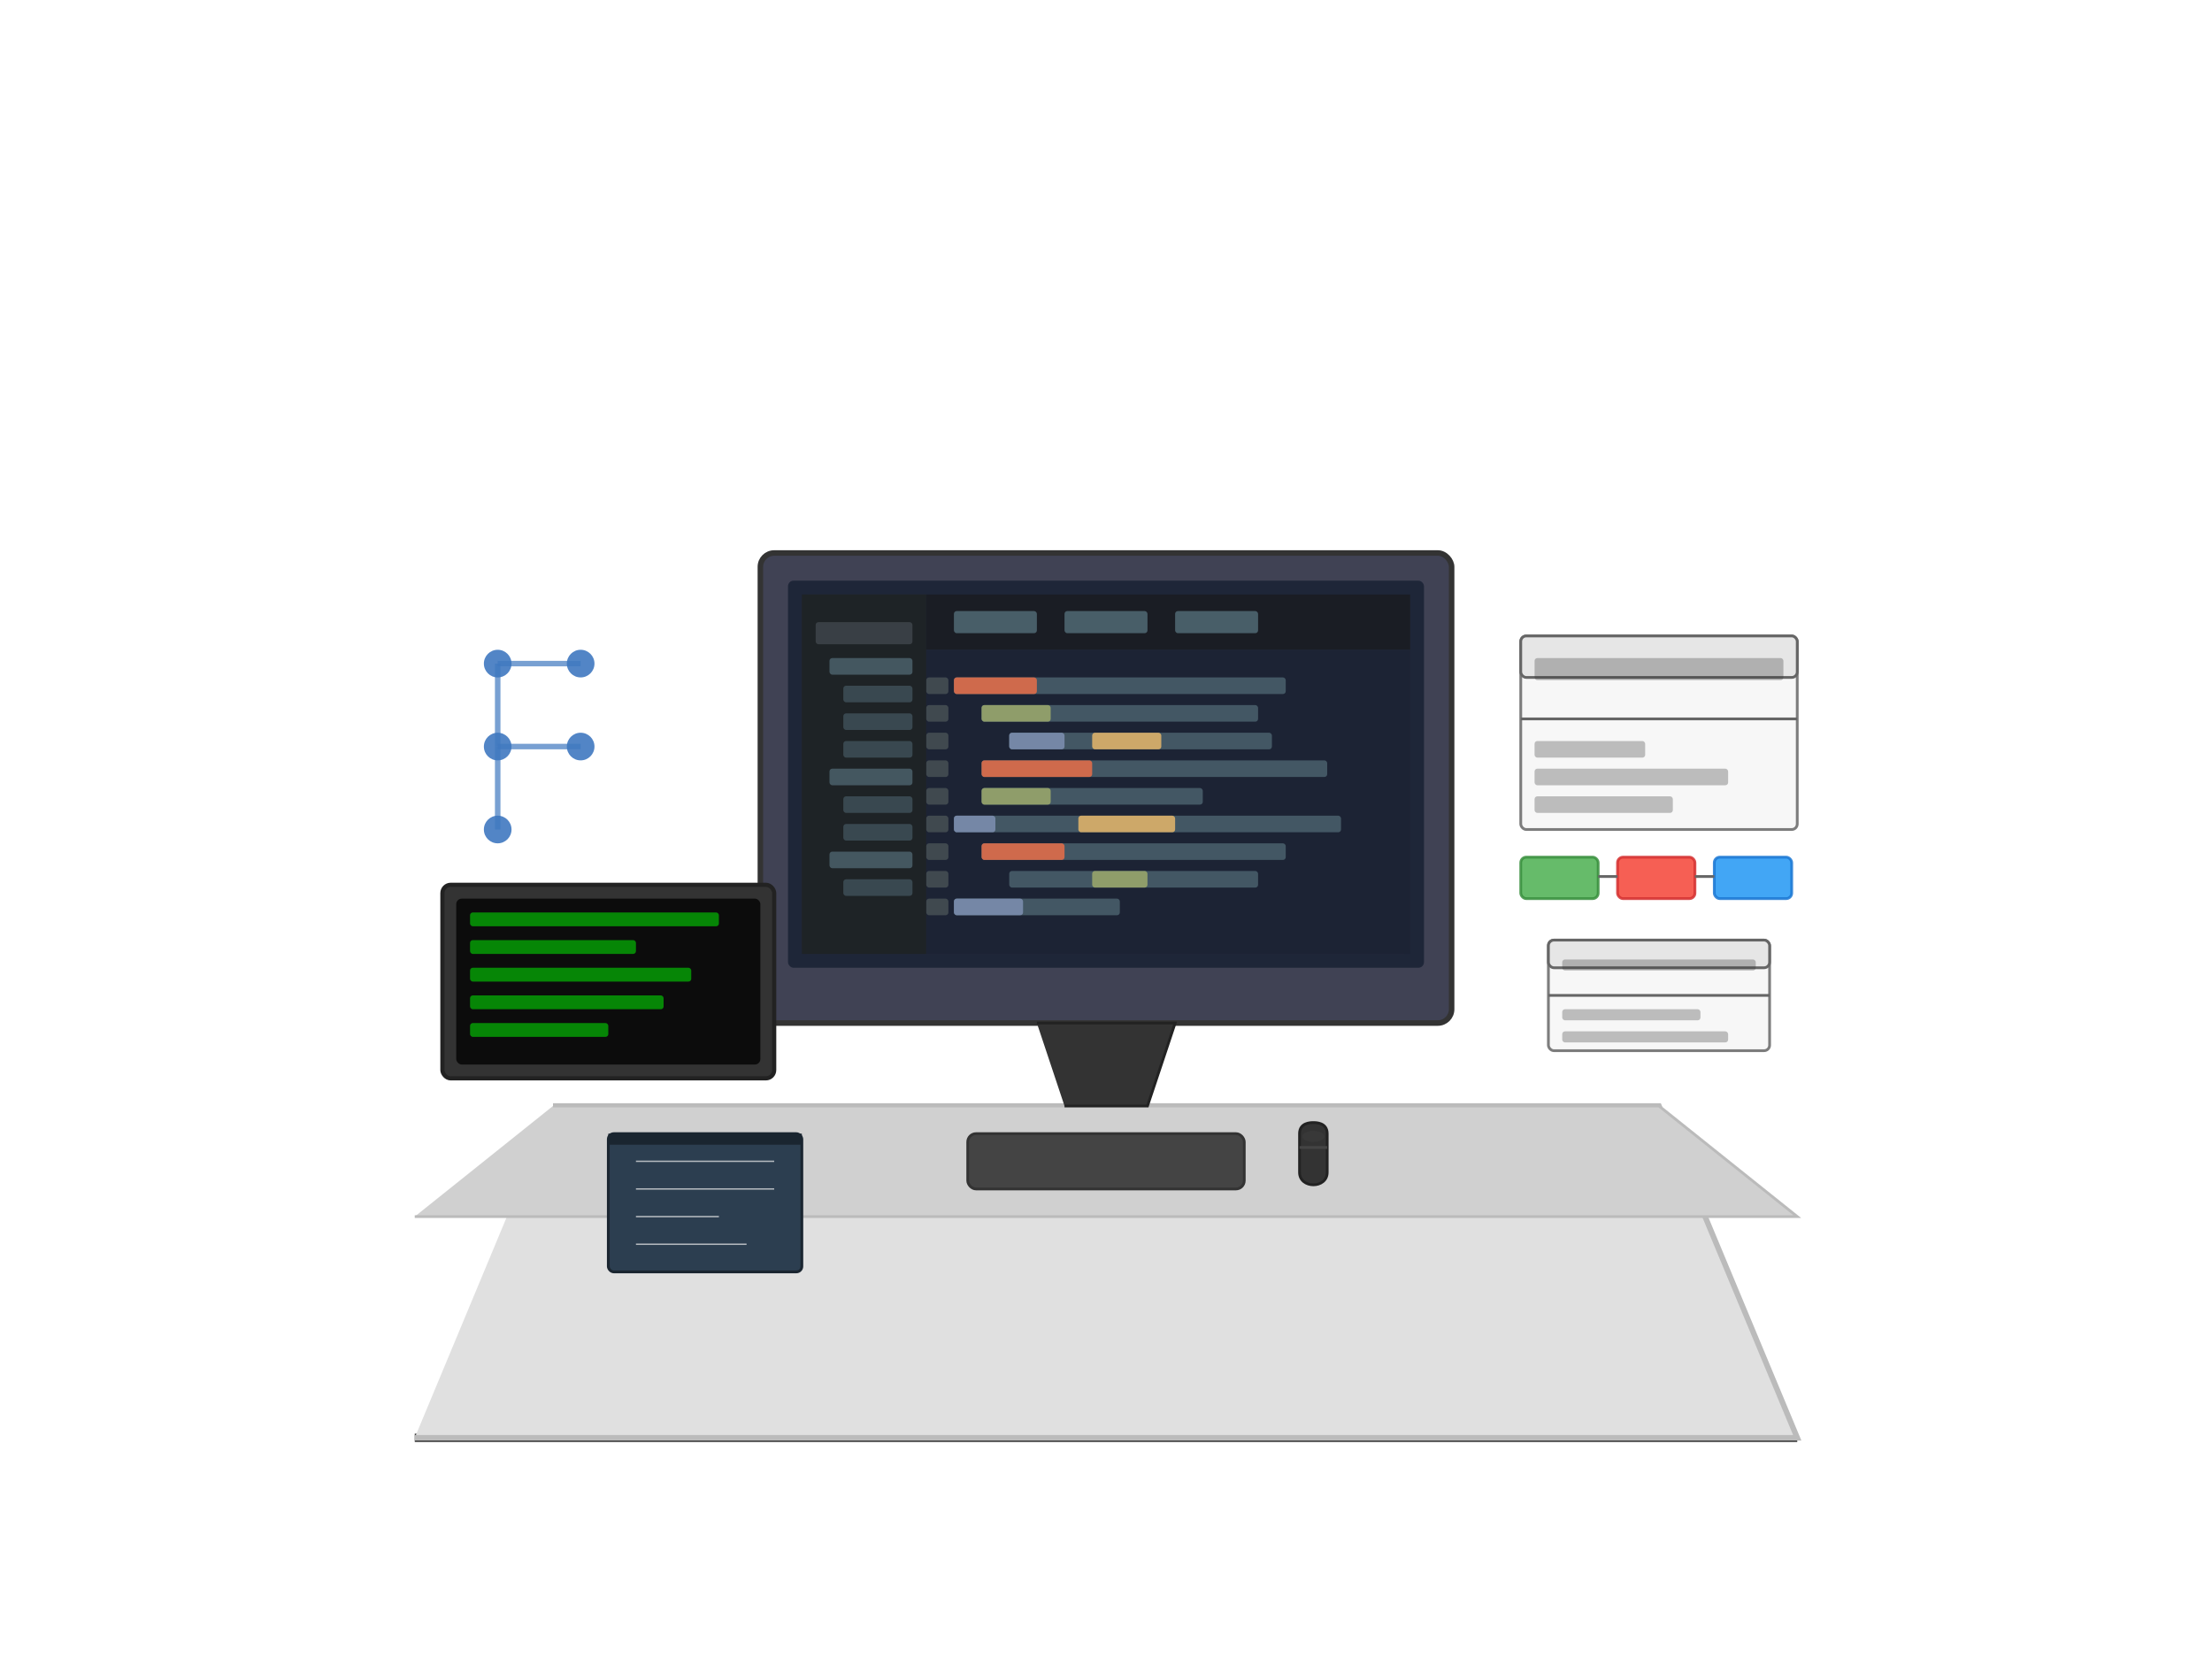 <svg xmlns="http://www.w3.org/2000/svg" viewBox="0 0 800 600">
  <!-- Floor/Ground line -->
  <line x1="150" y1="520" x2="650" y2="520" stroke="#333" stroke-width="3"/>
  
  <!-- Desk -->
  <path d="M200,400 L600,400 L650,520 L150,520" fill="#e0e0e0" stroke="#bbb" stroke-width="2"/>
  <path d="M200,400 L600,400 L650,440 L150,440" fill="#d0d0d0" stroke="#bbb" stroke-width="1"/>
  
  <!-- Monitor -->
  <rect x="275" y="200" width="250" height="170" rx="5" ry="5" fill="#404254" stroke="#333" stroke-width="2"/>
  <rect x="285" y="210" width="230" height="140" rx="2" ry="2" fill="#1e2638"/>
  
  <!-- Monitor Stand -->
  <path d="M375,370 L425,370 L415,400 L385,400" fill="#333" stroke="#222" stroke-width="1"/>
  
  <!-- Software Development IDE on Screen -->
  
  <!-- IDE Window -->
  <rect x="290" y="215" width="220" height="130" rx="2" ry="2" fill="#252a36"/>
  
  <!-- IDE Sidebar - File Explorer -->
  <rect x="290" y="215" width="45" height="130" fill="#1e2326"/>
  <rect x="295" y="225" width="35" height="8" rx="1" ry="1" fill="#3c4349" opacity="0.9"/>
  <rect x="300" y="238" width="30" height="6" rx="1" ry="1" fill="#546e7a" opacity="0.7"/>
  <rect x="305" y="248" width="25" height="6" rx="1" ry="1" fill="#546e7a" opacity="0.5"/>
  <rect x="305" y="258" width="25" height="6" rx="1" ry="1" fill="#546e7a" opacity="0.5"/>
  <rect x="305" y="268" width="25" height="6" rx="1" ry="1" fill="#546e7a" opacity="0.5"/>
  <rect x="300" y="278" width="30" height="6" rx="1" ry="1" fill="#546e7a" opacity="0.7"/>
  <rect x="305" y="288" width="25" height="6" rx="1" ry="1" fill="#546e7a" opacity="0.5"/>
  <rect x="305" y="298" width="25" height="6" rx="1" ry="1" fill="#546e7a" opacity="0.5"/>
  <rect x="300" y="308" width="30" height="6" rx="1" ry="1" fill="#546e7a" opacity="0.7"/>
  <rect x="305" y="318" width="25" height="6" rx="1" ry="1" fill="#546e7a" opacity="0.5"/>
  
  <!-- IDE Top Bar -->
  <rect x="335" y="215" width="175" height="20" fill="#1a1d24"/>
  <rect x="345" y="221" width="30" height="8" rx="1" ry="1" fill="#546e7a" opacity="0.8"/>
  <rect x="385" y="221" width="30" height="8" rx="1" ry="1" fill="#546e7a" opacity="0.8"/>
  <rect x="425" y="221" width="30" height="8" rx="1" ry="1" fill="#546e7a" opacity="0.8"/>
  
  <!-- IDE Code Area -->
  <rect x="335" y="235" width="175" height="110" fill="#1c2334"/>
  
  <!-- Code Lines -->
  <rect x="345" y="245" width="120" height="6" rx="1" ry="1" fill="#546e7a" opacity="0.7"/>
  <rect x="355" y="255" width="100" height="6" rx="1" ry="1" fill="#546e7a" opacity="0.7"/>
  <rect x="365" y="265" width="95" height="6" rx="1" ry="1" fill="#546e7a" opacity="0.7"/>
  <rect x="355" y="275" width="125" height="6" rx="1" ry="1" fill="#546e7a" opacity="0.7"/>
  <rect x="355" y="285" width="80" height="6" rx="1" ry="1" fill="#546e7a" opacity="0.7"/>
  <rect x="345" y="295" width="140" height="6" rx="1" ry="1" fill="#546e7a" opacity="0.7"/>
  <rect x="355" y="305" width="110" height="6" rx="1" ry="1" fill="#546e7a" opacity="0.7"/>
  <rect x="365" y="315" width="90" height="6" rx="1" ry="1" fill="#546e7a" opacity="0.7"/>
  <rect x="345" y="325" width="60" height="6" rx="1" ry="1" fill="#546e7a" opacity="0.7"/>
  
  <!-- Syntax Highlighting Elements -->
  <rect x="345" y="245" width="30" height="6" rx="1" ry="1" fill="#cf6a4c"/>
  <rect x="355" y="255" width="25" height="6" rx="1" ry="1" fill="#8f9d6a"/>
  <rect x="365" y="265" width="20" height="6" rx="1" ry="1" fill="#7587a6"/>
  <rect x="395" y="265" width="25" height="6" rx="1" ry="1" fill="#cda869"/>
  <rect x="355" y="275" width="40" height="6" rx="1" ry="1" fill="#cf6a4c"/>
  <rect x="355" y="285" width="25" height="6" rx="1" ry="1" fill="#8f9d6a"/>
  <rect x="345" y="295" width="15" height="6" rx="1" ry="1" fill="#7587a6"/>
  <rect x="390" y="295" width="35" height="6" rx="1" ry="1" fill="#cda869"/>
  <rect x="355" y="305" width="30" height="6" rx="1" ry="1" fill="#cf6a4c"/>
  <rect x="395" y="315" width="20" height="6" rx="1" ry="1" fill="#8f9d6a"/>
  <rect x="345" y="325" width="25" height="6" rx="1" ry="1" fill="#7587a6"/>
  
  <!-- Line Numbers -->
  <rect x="335" y="245" width="8" height="6" rx="1" ry="1" fill="#515a5c" opacity="0.7"/>
  <rect x="335" y="255" width="8" height="6" rx="1" ry="1" fill="#515a5c" opacity="0.7"/>
  <rect x="335" y="265" width="8" height="6" rx="1" ry="1" fill="#515a5c" opacity="0.7"/>
  <rect x="335" y="275" width="8" height="6" rx="1" ry="1" fill="#515a5c" opacity="0.7"/>
  <rect x="335" y="285" width="8" height="6" rx="1" ry="1" fill="#515a5c" opacity="0.7"/>
  <rect x="335" y="295" width="8" height="6" rx="1" ry="1" fill="#515a5c" opacity="0.7"/>
  <rect x="335" y="305" width="8" height="6" rx="1" ry="1" fill="#515a5c" opacity="0.7"/>
  <rect x="335" y="315" width="8" height="6" rx="1" ry="1" fill="#515a5c" opacity="0.7"/>
  <rect x="335" y="325" width="8" height="6" rx="1" ry="1" fill="#515a5c" opacity="0.7"/>
  
  <!-- Floating Elements (Software Development themed) -->
  
  <!-- Version Control / Git Branch Visualization -->
  <circle cx="180" cy="240" r="5" fill="#4078c0" opacity="0.9"/>
  <circle cx="180" cy="270" r="5" fill="#4078c0" opacity="0.9"/>
  <circle cx="180" cy="300" r="5" fill="#4078c0" opacity="0.9"/>
  <circle cx="210" cy="240" r="5" fill="#4078c0" opacity="0.9"/>
  <circle cx="210" cy="270" r="5" fill="#4078c0" opacity="0.9"/>
  <line x1="180" y1="240" x2="180" y2="270" stroke="#4078c0" stroke-width="2" opacity="0.7"/>
  <line x1="180" y1="270" x2="180" y2="300" stroke="#4078c0" stroke-width="2" opacity="0.7"/>
  <line x1="180" y1="240" x2="210" y2="240" stroke="#4078c0" stroke-width="2" opacity="0.7"/>
  <line x1="180" y1="270" x2="210" y2="270" stroke="#4078c0" stroke-width="2" opacity="0.7"/>
  
  <!-- UML Class Diagram (simplified) -->
  <rect x="550" y="230" width="100" height="70" fill="#f5f5f5" stroke="#666" stroke-width="1" opacity="0.85" rx="2" ry="2"/>
  <rect x="550" y="230" width="100" height="15" fill="#e6e6e6" stroke="#666" stroke-width="1" rx="2" ry="2"/>
  <line x1="550" y1="260" x2="650" y2="260" stroke="#666" stroke-width="1"/>
  <rect x="555" y="238" width="90" height="8" rx="1" ry="1" fill="#333" opacity="0.3"/>
  <rect x="555" y="268" width="40" height="6" rx="1" ry="1" fill="#333" opacity="0.3"/>
  <rect x="555" y="278" width="70" height="6" rx="1" ry="1" fill="#333" opacity="0.3"/>
  <rect x="555" y="288" width="50" height="6" rx="1" ry="1" fill="#333" opacity="0.3"/>
  
  <!-- CI/CD Pipeline (simplified) -->
  <rect x="550" y="310" width="28" height="15" rx="2" ry="2" fill="#4caf50" stroke="#388e3c" stroke-width="1" opacity="0.85"/>
  <rect x="585" y="310" width="28" height="15" rx="2" ry="2" fill="#f44336" stroke="#d32f2f" stroke-width="1" opacity="0.85"/>
  <rect x="620" y="310" width="28" height="15" rx="2" ry="2" fill="#2196f3" stroke="#1976d2" stroke-width="1" opacity="0.85"/>
  <line x1="578" y1="317" x2="585" y2="317" stroke="#666" stroke-width="1"/>
  <line x1="613" y1="317" x2="620" y2="317" stroke="#666" stroke-width="1"/>
  
  <!-- Database Schema (simplified) -->
  <rect x="560" y="340" width="80" height="40" rx="2" ry="2" fill="#f5f5f5" stroke="#666" stroke-width="1" opacity="0.85"/>
  <rect x="560" y="340" width="80" height="10" rx="2" ry="2" fill="#e6e6e6" stroke="#666" stroke-width="1"/>
  <line x1="560" y1="360" x2="640" y2="360" stroke="#666" stroke-width="1"/>
  <rect x="565" y="347" width="70" height="4" rx="1" ry="1" fill="#333" opacity="0.3"/>
  <rect x="565" y="365" width="50" height="4" rx="1" ry="1" fill="#333" opacity="0.3"/>
  <rect x="565" y="373" width="60" height="4" rx="1" ry="1" fill="#333" opacity="0.3"/>
  
  <!-- Secondary Monitor (for debugging/terminal) -->
  <rect x="160" y="320" width="120" height="70" rx="3" ry="3" fill="#333" stroke="#222" stroke-width="1.5"/>
  <rect x="165" y="325" width="110" height="60" rx="2" ry="2" fill="#0c0c0c"/>
  <rect x="170" y="330" width="90" height="5" rx="1" ry="1" fill="#0f0" opacity="0.5"/>
  <rect x="170" y="340" width="60" height="5" rx="1" ry="1" fill="#0f0" opacity="0.5"/>
  <rect x="170" y="350" width="80" height="5" rx="1" ry="1" fill="#0f0" opacity="0.5"/>
  <rect x="170" y="360" width="70" height="5" rx="1" ry="1" fill="#0f0" opacity="0.5"/>
  <rect x="170" y="370" width="50" height="5" rx="1" ry="1" fill="#0f0" opacity="0.5"/>
  
  <!-- Keyboard -->
  <rect x="350" y="410" width="100" height="20" rx="3" ry="3" fill="#444" stroke="#333" stroke-width="1"/>
  
  <!-- Mouse -->
  <path d="M470,410 L470,424 C470,430 480,430 480,424 L480,410 C480,406 476,406 475,406 474,406 470,406 470,410 Z" fill="#333" stroke="#222" stroke-width="1"/>
  <line x1="470" y1="415" x2="480" y2="415" stroke="#444" stroke-width="1"/>
  <ellipse cx="475" cy="411" rx="4" ry="2" fill="#444" opacity="0.3"/>
  
  <!-- Notebook -->
  <rect x="220" y="410" width="70" height="50" fill="#2c3e50" stroke="#1a2530" stroke-width="1" rx="2" ry="2"/>
  <rect x="220" y="410" width="70" height="4" fill="#1a2530"/>
  <line x1="230" y1="420" x2="280" y2="420" stroke="#eee" stroke-width="0.5" opacity="0.7"/>
  <line x1="230" y1="430" x2="280" y2="430" stroke="#eee" stroke-width="0.5" opacity="0.7"/>
  <line x1="230" y1="440" x2="260" y2="440" stroke="#eee" stroke-width="0.5" opacity="0.7"/>
  <line x1="230" y1="450" x2="270" y2="450" stroke="#eee" stroke-width="0.5" opacity="0.7"/>
</svg>
